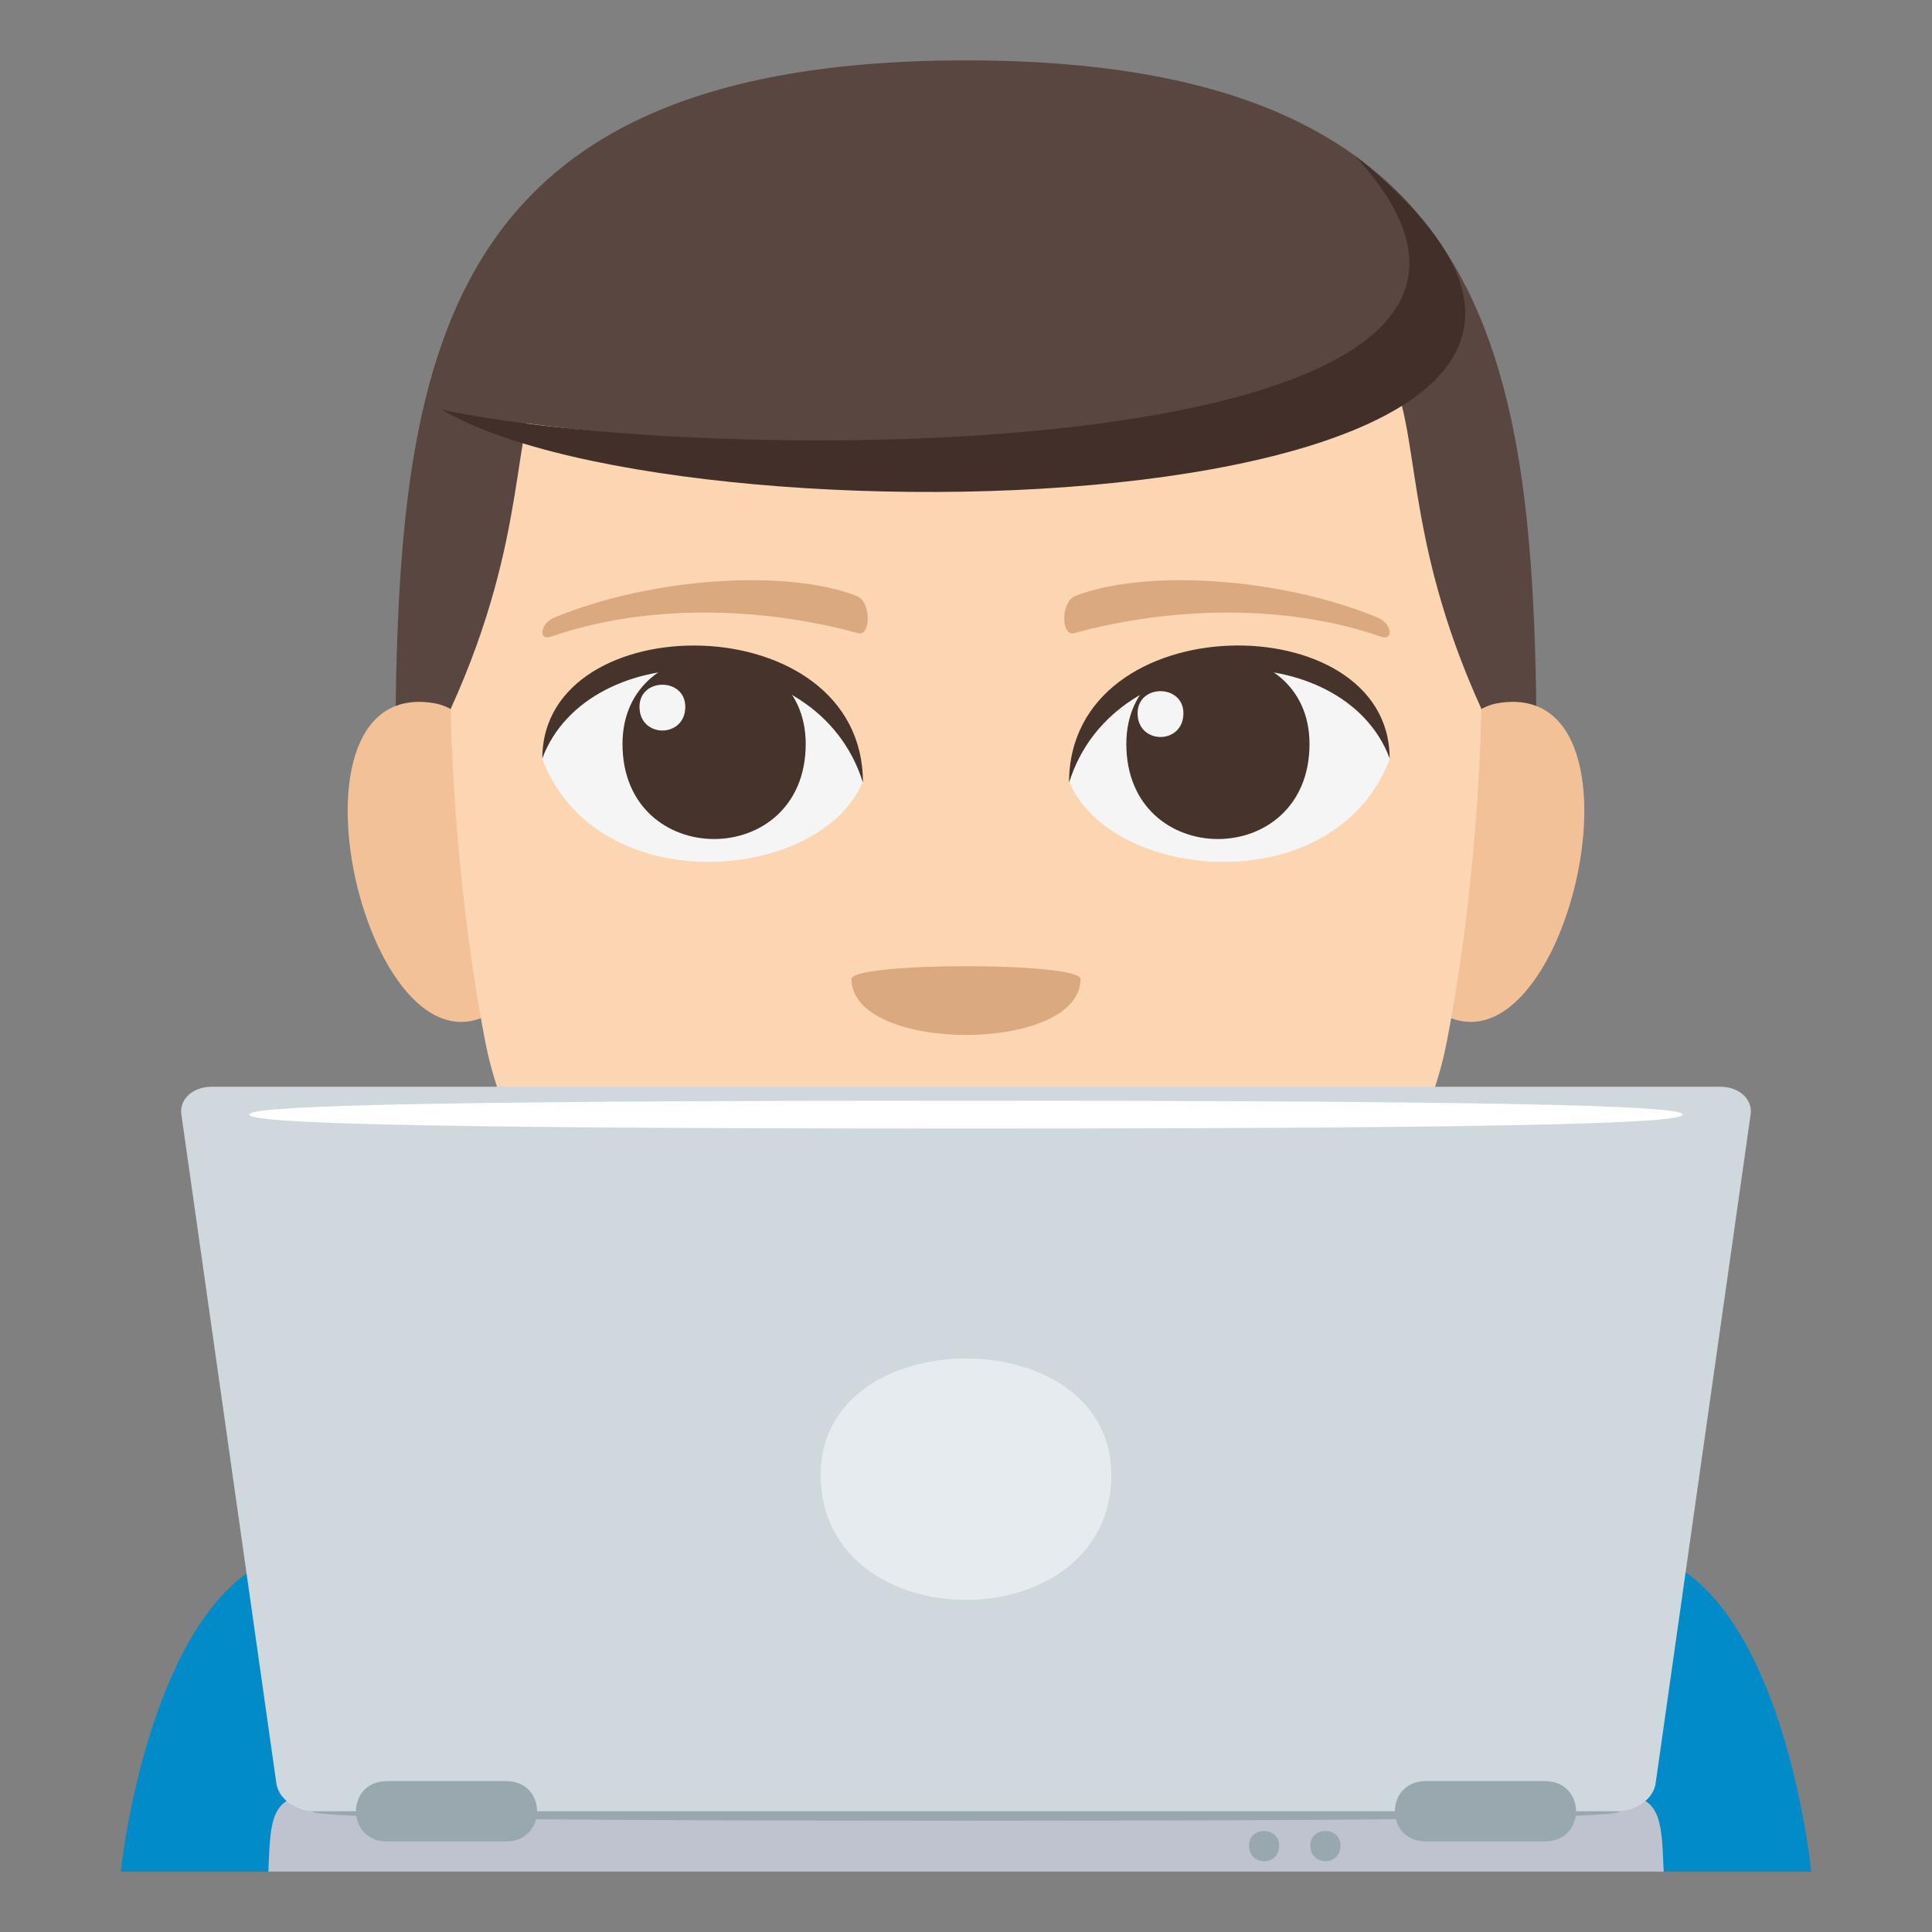 <?xml version="1.0" encoding="utf-8"?>
<!-- Generator: Adobe Illustrator 15.0.0, SVG Export Plug-In . SVG Version: 6.00 Build 0)  -->
<!DOCTYPE svg PUBLIC "-//W3C//DTD SVG 1.1//EN" "http://www.w3.org/Graphics/SVG/1.1/DTD/svg11.dtd">
<svg version="1.1" id="Layer_1" xmlns="http://www.w3.org/2000/svg" xmlns:xlink="http://www.w3.org/1999/xlink" x="0px" y="0px"
	 width="64px" height="64px" viewBox="0 0 64 64" enable-background="new 0 0 64 64" xml:space="preserve">
<rect x="0" y="0" width="64" height="64" fill="#808080" stroke="none"/>
<path fill="#594640" d="M32,2C13.093,2,13.087,13.377,13.087,27.602h37.825C50.912,13.377,50.907,2,32,2z"/>
<path fill="#F2C198" d="M16.842,33.133c2.049-1.906,0.189-9.389-2.453-9.838C8.745,22.332,12.423,37.248,16.842,33.133z"/>
<path fill="#F2C198" d="M47.158,33.133c-2.049-1.906-0.189-9.389,2.453-9.838C55.254,22.332,51.578,37.246,47.158,33.133z"/>
<path fill="#FCD5B2" d="M32,9.586c-19.753,0-11.794,2.287-17.068,13.891c0,0,0.038,5.322,1.143,11.029
	c1.424,7.359,9.705,13.01,15.926,13.01c6.223,0,14.503-5.65,15.927-13.01c1.104-5.707,1.143-11.029,1.143-11.029
	C43.795,11.873,51.755,9.586,32,9.586z"/>
<path fill="#F5F5F5" d="M46.033,25.152c-1.826,4.76-9.258,4.061-10.619,0.732C36.447,20.537,45.029,20.078,46.033,25.152z"/>
<path fill="#45332C" d="M37.311,24.646c0,4.197,6.068,4.197,6.068,0C43.379,20.75,37.311,20.75,37.311,24.646z"/>
<path fill="#45332C" d="M46.033,25.119c0-5.109-10.619-5.109-10.619,0.807C36.932,21.072,44.518,21.072,46.033,25.119z"/>
<path fill="#F5F5F5" d="M17.966,25.152c1.827,4.76,9.261,4.061,10.62,0.732C27.553,20.537,18.972,20.078,17.966,25.152z"/>
<path fill="#45332C" d="M26.69,24.646c0,4.197-6.069,4.197-6.069,0C20.621,20.75,26.69,20.75,26.69,24.646z"/>
<path fill="#45332C" d="M17.966,25.119c0-5.107,10.62-5.107,10.62,0.805C27.07,21.072,19.483,21.072,17.966,25.119z"/>
<path fill="#F5F5F5" d="M37.684,23.627c0,1.049,1.518,1.049,1.518,0C39.201,22.652,37.684,22.652,37.684,23.627z"/>
<path fill="#F5F5F5" d="M22.701,23.414c0,1.047-1.517,1.047-1.517,0C21.184,22.438,22.701,22.438,22.701,23.414z"/>
<path fill="#DBA97F" d="M45.63,20.455c-3.26-1.344-7.722-1.607-10.014-0.711c-0.482,0.189-0.468,1.346-0.04,1.23
	c3.283-0.896,7.064-0.963,10.176,0.117C46.17,21.238,46.119,20.654,45.63,20.455z"/>
<path fill="#DBA97F" d="M18.37,20.455c3.26-1.344,7.721-1.607,10.014-0.711c0.482,0.189,0.468,1.346,0.04,1.23
	c-3.285-0.896-7.065-0.963-10.175,0.117C17.83,21.238,17.88,20.654,18.37,20.455z"/>
<path fill="#594640" d="M47.104,7.842c7.046,9.662-25.656,7.143-32.458,5.732C14.645,13.574,24.635-0.051,47.104,7.842z"/>
<path fill="#422F2A" d="M14.645,13.574c9.769,2.057,39.637,1.771,30.236-8.418C60.209,17.385,22.917,18.473,14.645,13.574z"/>
<path fill="#DBA97F" d="M35.793,32.432c0,2.469-7.586,2.469-7.586,0C28.207,31.865,35.793,31.865,35.793,32.432z"/>
<path fill="#018BC9" d="M41.334,47c0,0,11.621,3.367,14.174,4.867C59.219,54.041,60,62,60,62H4c0,0,0.828-7.967,4.553-10.131
	C11.119,50.375,22.666,47,22.666,47H41.334z"/>
<path fill="#BEC3CF" d="M53.832,59.5H10.168c-1.279,0-1.209,1.125-1.279,2.5h46.223C55.041,60.625,55.111,59.5,53.832,59.5z"/>
<path fill="#99A8AE" d="M10.332,60c0-0.174,3.719-0.313,21.668-0.313S53.666,59.826,53.666,60c0,0.17-3.717,0.313-21.666,0.313
	S10.332,60.17,10.332,60"/>
<path fill="#CFD8DD" d="M56.986,36H7.014c-0.625,0-1.078,0.412-1.006,0.916l3.148,22.166C9.227,59.586,9.797,60,10.42,60h43.158
	c0.625,0,1.195-0.414,1.266-0.918l3.148-22.166C58.064,36.412,57.609,36,56.986,36"/>
<path fill="#FFFFFF" d="M55.738,36.922c0,0.256-4.074,0.463-23.738,0.463c-19.666,0-23.738-0.207-23.738-0.463
	c0-0.254,4.072-0.461,23.738-0.461C51.664,36.461,55.738,36.668,55.738,36.922"/>
<path fill="#E6EBEF" d="M36.814,48.848c0,5.535-9.629,5.535-9.629,0C27.186,43.717,36.814,43.717,36.814,48.848z"/>
<path fill="#99A8AE" d="M16.758,61h-3.934c-1.377,0-1.377-2,0-2h3.934C18.137,59,18.137,61,16.758,61z"/>
<path fill="#99A8AE" d="M51.174,61H47.24c-1.377,0-1.377-2,0-2h3.934C52.553,59,52.553,61,51.174,61z"/>
<path fill="#99A8AE" d="M44.406,61.137c0,0.691-1,0.691-1,0C43.406,60.494,44.406,60.494,44.406,61.137z"/>
<path fill="#99A8AE" d="M42.375,61.137c0,0.691-1,0.691-1,0C41.375,60.494,42.375,60.494,42.375,61.137z"/>
</svg>
